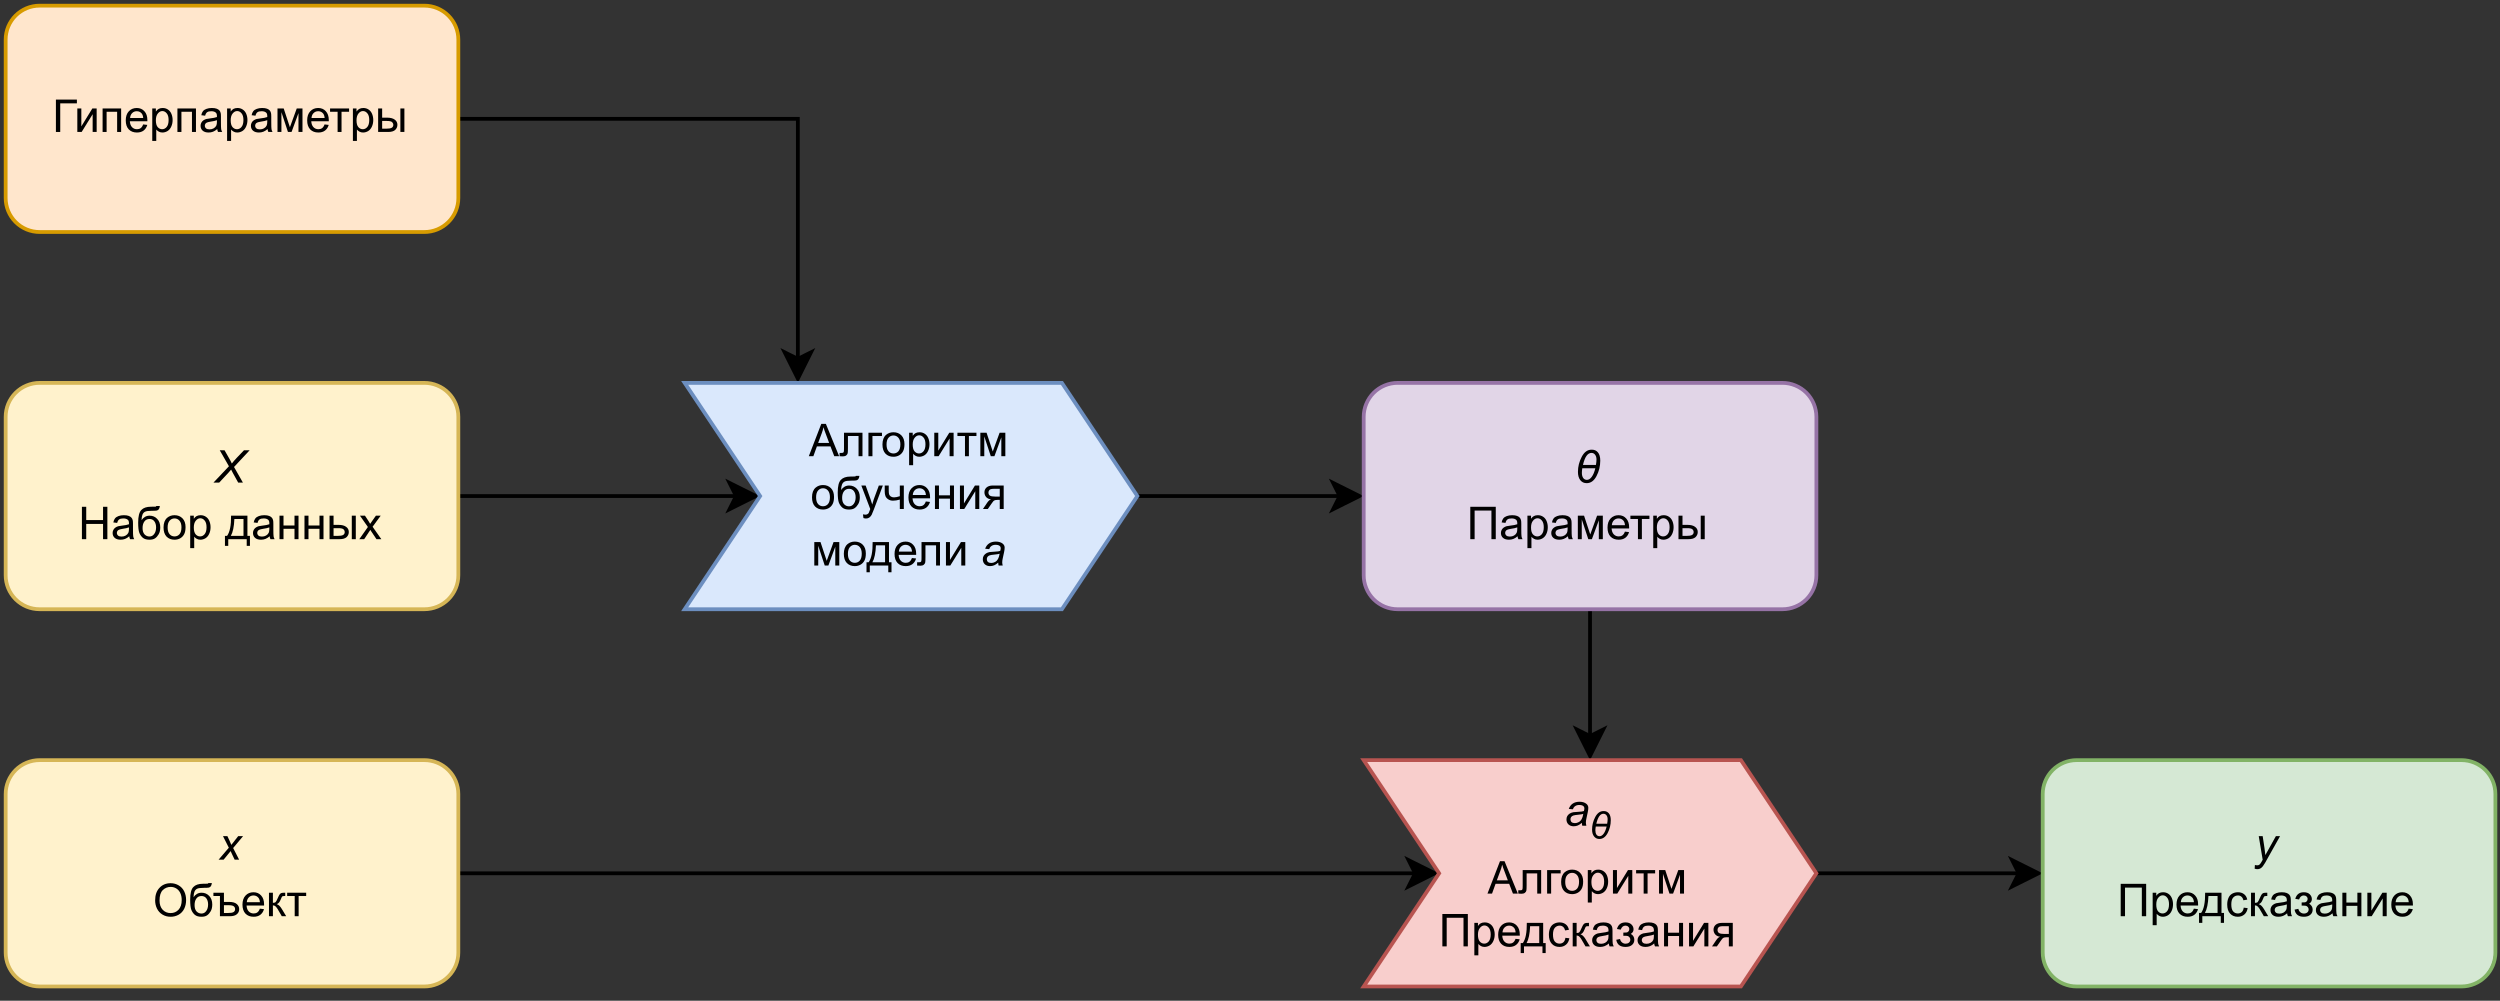 <?xml version="1.0" encoding="UTF-8" standalone="no"?>
<svg 
   width="497.04pt"
   height="198.96pt"
   viewBox="0 0 497.04 198.96"
   version="1.1"
   id="svg446"
   xmlns:xlink="http://www.w3.org/1999/xlink"
   xmlns="http://www.w3.org/2000/svg"
   xmlns:svg="http://www.w3.org/2000/svg" content="%3Cmxfile%20host%3D%22app.diagrams.net%22%20modified%3D%222023-06-22T21%3A10%3A42.896Z%22%20agent%3D%22Mozilla%2F5.0%20(X11%3B%20Linux%20x86_64)%20AppleWebKit%2F537.36%20(KHTML%2C%20like%20Gecko)%20Chrome%2F113.0.0.0%20Safari%2F537.36%22%20etag%3D%226ON-TVKPc1o4rD3sl-6D%22%20version%3D%2221.4.0%22%20type%3D%22device%22%3E%20%20%20%3Cdiagram%20name%3D%22%D0%A1%D1%82%D1%80%D0%B0%D0%BD%D0%B8%D1%86%D0%B0%201%22%20id%3D%22WNlM1-ay-EhfYl1IvtXi%22%3E%20%20%20%20%20%3CmxGraphModel%20dx%3D%221434%22%20dy%3D%22741%22%20grid%3D%221%22%20gridSize%3D%2210%22%20guides%3D%221%22%20tooltips%3D%221%22%20connect%3D%221%22%20arrows%3D%221%22%20fold%3D%221%22%20page%3D%220%22%20pageScale%3D%221%22%20pageWidth%3D%221100%22%20pageHeight%3D%22850%22%20math%3D%220%22%20shadow%3D%220%22%3E%20%20%20%20%20%20%20%3Croot%3E%20%20%20%20%20%20%20%20%20%3CmxCell%20id%3D%220%22%20%2F%3E%20%20%20%20%20%20%20%20%20%3CmxCell%20id%3D%221%22%20parent%3D%220%22%20%2F%3E%20%20%20%20%20%20%20%20%20%3CmxCell%20id%3D%22KN0GZETk6gdFgCcJc2OW-10%22%20style%3D%22edgeStyle%3DorthogonalEdgeStyle%3Brounded%3D0%3BorthogonalLoop%3D1%3BjettySize%3Dauto%3Bhtml%3D1%3BentryX%3D0.25%3BentryY%3D0%3BentryDx%3D0%3BentryDy%3D0%3B%22%20edge%3D%221%22%20parent%3D%221%22%20source%3D%22KN0GZETk6gdFgCcJc2OW-1%22%20target%3D%22KN0GZETk6gdFgCcJc2OW-4%22%3E%20%20%20%20%20%20%20%20%20%20%20%3CmxGeometry%20relative%3D%221%22%20as%3D%22geometry%22%20%2F%3E%20%20%20%20%20%20%20%20%20%3C%2FmxCell%3E%20%20%20%20%20%20%20%20%20%3CmxCell%20id%3D%22KN0GZETk6gdFgCcJc2OW-1%22%20value%3D%22%D0%93%D0%B8%D0%BF%D0%B5%D1%80%D0%BF%D0%B0%D1%80%D0%B0%D0%BC%D0%B5%D1%82%D1%80%D1%8B%22%20style%3D%22rounded%3D1%3BwhiteSpace%3Dwrap%3Bhtml%3D1%3BfillColor%3D%23ffe6cc%3BstrokeColor%3D%23d79b00%3B%22%20vertex%3D%221%22%20parent%3D%221%22%3E%20%20%20%20%20%20%20%20%20%20%20%3CmxGeometry%20x%3D%22220%22%20y%3D%22295%22%20width%3D%22120%22%20height%3D%2260%22%20as%3D%22geometry%22%20%2F%3E%20%20%20%20%20%20%20%20%20%3C%2FmxCell%3E%20%20%20%20%20%20%20%20%20%3CmxCell%20id%3D%22KN0GZETk6gdFgCcJc2OW-11%22%20style%3D%22edgeStyle%3DorthogonalEdgeStyle%3Brounded%3D0%3BorthogonalLoop%3D1%3BjettySize%3Dauto%3Bhtml%3D1%3BentryX%3D0%3BentryY%3D0.5%3BentryDx%3D0%3BentryDy%3D0%3B%22%20edge%3D%221%22%20parent%3D%221%22%20source%3D%22KN0GZETk6gdFgCcJc2OW-2%22%20target%3D%22KN0GZETk6gdFgCcJc2OW-4%22%3E%20%20%20%20%20%20%20%20%20%20%20%3CmxGeometry%20relative%3D%221%22%20as%3D%22geometry%22%20%2F%3E%20%20%20%20%20%20%20%20%20%3C%2FmxCell%3E%20%20%20%20%20%20%20%20%20%3CmxCell%20id%3D%22KN0GZETk6gdFgCcJc2OW-2%22%20value%3D%22%26lt%3Bi%26gt%3BX%26lt%3B%2Fi%26gt%3B%26lt%3Bbr%26gt%3B%D0%9D%D0%B0%D0%B1%D0%BE%D1%80%20%D0%B4%D0%B0%D0%BD%D0%BD%D1%8B%D1%85%22%20style%3D%22rounded%3D1%3BwhiteSpace%3Dwrap%3Bhtml%3D1%3BfillColor%3D%23fff2cc%3BstrokeColor%3D%23d6b656%3B%22%20vertex%3D%221%22%20parent%3D%221%22%3E%20%20%20%20%20%20%20%20%20%20%20%3CmxGeometry%20x%3D%22220%22%20y%3D%22395%22%20width%3D%22120%22%20height%3D%2260%22%20as%3D%22geometry%22%20%2F%3E%20%20%20%20%20%20%20%20%20%3C%2FmxCell%3E%20%20%20%20%20%20%20%20%20%3CmxCell%20id%3D%22KN0GZETk6gdFgCcJc2OW-13%22%20style%3D%22edgeStyle%3DorthogonalEdgeStyle%3Brounded%3D0%3BorthogonalLoop%3D1%3BjettySize%3Dauto%3Bhtml%3D1%3BexitX%3D1%3BexitY%3D0.5%3BexitDx%3D0%3BexitDy%3D0%3B%22%20edge%3D%221%22%20parent%3D%221%22%20source%3D%22KN0GZETk6gdFgCcJc2OW-3%22%20target%3D%22KN0GZETk6gdFgCcJc2OW-7%22%3E%20%20%20%20%20%20%20%20%20%20%20%3CmxGeometry%20relative%3D%221%22%20as%3D%22geometry%22%20%2F%3E%20%20%20%20%20%20%20%20%20%3C%2FmxCell%3E%20%20%20%20%20%20%20%20%20%3CmxCell%20id%3D%22KN0GZETk6gdFgCcJc2OW-3%22%20value%3D%22%26lt%3Bi%26gt%3Bx%26lt%3B%2Fi%26gt%3B%26lt%3Bbr%26gt%3B%D0%9E%D0%B1%D1%8A%D0%B5%D0%BA%D1%82%22%20style%3D%22rounded%3D1%3BwhiteSpace%3Dwrap%3Bhtml%3D1%3BfillColor%3D%23fff2cc%3BstrokeColor%3D%23d6b656%3B%22%20vertex%3D%221%22%20parent%3D%221%22%3E%20%20%20%20%20%20%20%20%20%20%20%3CmxGeometry%20x%3D%22220%22%20y%3D%22495%22%20width%3D%22120%22%20height%3D%2260%22%20as%3D%22geometry%22%20%2F%3E%20%20%20%20%20%20%20%20%20%3C%2FmxCell%3E%20%20%20%20%20%20%20%20%20%3CmxCell%20id%3D%22KN0GZETk6gdFgCcJc2OW-12%22%20style%3D%22edgeStyle%3DorthogonalEdgeStyle%3Brounded%3D0%3BorthogonalLoop%3D1%3BjettySize%3Dauto%3Bhtml%3D1%3B%22%20edge%3D%221%22%20parent%3D%221%22%20source%3D%22KN0GZETk6gdFgCcJc2OW-4%22%20target%3D%22KN0GZETk6gdFgCcJc2OW-5%22%3E%20%20%20%20%20%20%20%20%20%20%20%3CmxGeometry%20relative%3D%221%22%20as%3D%22geometry%22%20%2F%3E%20%20%20%20%20%20%20%20%20%3C%2FmxCell%3E%20%20%20%20%20%20%20%20%20%3CmxCell%20id%3D%22KN0GZETk6gdFgCcJc2OW-4%22%20value%3D%22%D0%90%D0%BB%D0%B3%D0%BE%D1%80%D0%B8%D1%82%D0%BC%26lt%3Bbr%26gt%3B%D0%BE%D0%B1%D1%83%D1%87%D0%B5%D0%BD%D0%B8%D1%8F%26lt%3Bbr%26gt%3B%D0%BC%D0%BE%D0%B4%D0%B5%D0%BB%D0%B8%20%26lt%3Bi%26gt%3Ba%26lt%3B%2Fi%26gt%3B%22%20style%3D%22shape%3Dstep%3Bperimeter%3DstepPerimeter%3BwhiteSpace%3Dwrap%3Bhtml%3D1%3BfixedSize%3D1%3BfillColor%3D%23dae8fc%3BstrokeColor%3D%236c8ebf%3B%22%20vertex%3D%221%22%20parent%3D%221%22%3E%20%20%20%20%20%20%20%20%20%20%20%3CmxGeometry%20x%3D%22400%22%20y%3D%22395%22%20width%3D%22120%22%20height%3D%2260%22%20as%3D%22geometry%22%20%2F%3E%20%20%20%20%20%20%20%20%20%3C%2FmxCell%3E%20%20%20%20%20%20%20%20%20%3CmxCell%20id%3D%22KN0GZETk6gdFgCcJc2OW-14%22%20style%3D%22edgeStyle%3DorthogonalEdgeStyle%3Brounded%3D0%3BorthogonalLoop%3D1%3BjettySize%3Dauto%3Bhtml%3D1%3BexitX%3D0.5%3BexitY%3D1%3BexitDx%3D0%3BexitDy%3D0%3BentryX%3D0.5%3BentryY%3D0%3BentryDx%3D0%3BentryDy%3D0%3B%22%20edge%3D%221%22%20parent%3D%221%22%20source%3D%22KN0GZETk6gdFgCcJc2OW-5%22%20target%3D%22KN0GZETk6gdFgCcJc2OW-7%22%3E%20%20%20%20%20%20%20%20%20%20%20%3CmxGeometry%20relative%3D%221%22%20as%3D%22geometry%22%20%2F%3E%20%20%20%20%20%20%20%20%20%3C%2FmxCell%3E%20%20%20%20%20%20%20%20%20%3CmxCell%20id%3D%22KN0GZETk6gdFgCcJc2OW-5%22%20value%3D%22%26lt%3Bi%26gt%3B%CE%B8%26lt%3B%2Fi%26gt%3B%26lt%3Bbr%26gt%3B%D0%9F%D0%B0%D1%80%D0%B0%D0%BC%D0%B5%D1%82%D1%80%D1%8B%22%20style%3D%22rounded%3D1%3BwhiteSpace%3Dwrap%3Bhtml%3D1%3BfillColor%3D%23e1d5e7%3BstrokeColor%3D%239673a6%3B%22%20vertex%3D%221%22%20parent%3D%221%22%3E%20%20%20%20%20%20%20%20%20%20%20%3CmxGeometry%20x%3D%22580%22%20y%3D%22395%22%20width%3D%22120%22%20height%3D%2260%22%20as%3D%22geometry%22%20%2F%3E%20%20%20%20%20%20%20%20%20%3C%2FmxCell%3E%20%20%20%20%20%20%20%20%20%3CmxCell%20id%3D%22KN0GZETk6gdFgCcJc2OW-15%22%20style%3D%22edgeStyle%3DorthogonalEdgeStyle%3Brounded%3D0%3BorthogonalLoop%3D1%3BjettySize%3Dauto%3Bhtml%3D1%3BexitX%3D1%3BexitY%3D0.5%3BexitDx%3D0%3BexitDy%3D0%3BentryX%3D0%3BentryY%3D0.5%3BentryDx%3D0%3BentryDy%3D0%3B%22%20edge%3D%221%22%20parent%3D%221%22%20source%3D%22KN0GZETk6gdFgCcJc2OW-7%22%20target%3D%22KN0GZETk6gdFgCcJc2OW-9%22%3E%20%20%20%20%20%20%20%20%20%20%20%3CmxGeometry%20relative%3D%221%22%20as%3D%22geometry%22%20%2F%3E%20%20%20%20%20%20%20%20%20%3C%2FmxCell%3E%20%20%20%20%20%20%20%20%20%3CmxCell%20id%3D%22KN0GZETk6gdFgCcJc2OW-7%22%20value%3D%22%26lt%3Bi%26gt%3Ba%26lt%3Bsub%26gt%3B%CE%B8%26lt%3B%2Fsub%26gt%3B%26lt%3B%2Fi%26gt%3B%26lt%3Bbr%26gt%3B%D0%90%D0%BB%D0%B3%D0%BE%D1%80%D0%B8%D1%82%D0%BC%26lt%3Bbr%26gt%3B%D0%9F%D1%80%D0%B5%D0%B4%D1%81%D0%BA%D0%B0%D0%B7%D0%B0%D0%BD%D0%B8%D1%8F%22%20style%3D%22shape%3Dstep%3Bperimeter%3DstepPerimeter%3BwhiteSpace%3Dwrap%3Bhtml%3D1%3BfixedSize%3D1%3BfillColor%3D%23f8cecc%3BstrokeColor%3D%23b85450%3B%22%20vertex%3D%221%22%20parent%3D%221%22%3E%20%20%20%20%20%20%20%20%20%20%20%3CmxGeometry%20x%3D%22580%22%20y%3D%22495%22%20width%3D%22120%22%20height%3D%2260%22%20as%3D%22geometry%22%20%2F%3E%20%20%20%20%20%20%20%20%20%3C%2FmxCell%3E%20%20%20%20%20%20%20%20%20%3CmxCell%20id%3D%22KN0GZETk6gdFgCcJc2OW-9%22%20value%3D%22%26lt%3Bi%26gt%3By%26lt%3B%2Fi%26gt%3B%26lt%3Bbr%26gt%3B%D0%9F%D1%80%D0%B5%D0%B4%D1%81%D0%BA%D0%B0%D0%B7%D0%B0%D0%BD%D0%B8%D0%B5%22%20style%3D%22rounded%3D1%3BwhiteSpace%3Dwrap%3Bhtml%3D1%3BfillColor%3D%23d5e8d4%3BstrokeColor%3D%2382b366%3B%22%20vertex%3D%221%22%20parent%3D%221%22%3E%20%20%20%20%20%20%20%20%20%20%20%3CmxGeometry%20x%3D%22760%22%20y%3D%22495%22%20width%3D%22120%22%20height%3D%2260%22%20as%3D%22geometry%22%20%2F%3E%20%20%20%20%20%20%20%20%20%3C%2FmxCell%3E%20%20%20%20%20%20%20%3C%2Froot%3E%20%20%20%20%20%3C%2FmxGraphModel%3E%20%20%20%3C%2Fdiagram%3E%20%3C%2Fmxfile%3E%20">
  <rect x="0" y="0" width="497.04" height="198.96" fill="#333333" stroke="none"/>
  <defs
     id="defs122">
    <g
       id="g111">
      <g
         id="glyph-0-0">
        <path
           d="M 1.125 0 L 1.125 -5.625 L 5.625 -5.625 L 5.625 0 Z M 1.266 -0.141 L 5.484 -0.141 L 5.484 -5.484 L 1.266 -5.484 Z M 1.266 -0.141 "
           id="path2" />
      </g>
      <g
         id="glyph-0-1">
        <path
           d="M 0.703 -6.438 L 4.875 -6.438 L 4.875 -5.688 L 1.562 -5.688 L 1.562 0 L 0.703 0 Z M 0.703 -6.438 "
           id="path5" />
      </g>
      <g
         id="glyph-0-2">
        <path
           d="M 0.594 -4.672 L 1.391 -4.672 L 1.391 -1.109 L 3.578 -4.672 L 4.438 -4.672 L 4.438 0 L 3.641 0 L 3.641 -3.531 L 1.453 0 L 0.594 0 Z M 0.594 -4.672 "
           id="path8" />
      </g>
      <g
         id="glyph-0-3">
        <path
           d="M 0.594 -4.672 L 4.281 -4.672 L 4.281 0 L 3.484 0 L 3.484 -4.016 L 1.391 -4.016 L 1.391 0 L 0.594 0 Z M 0.594 -4.672 "
           id="path11" />
      </g>
      <g
         id="glyph-0-4">
        <path
           d="M 3.781 -1.5 L 4.609 -1.406 C 4.473 -0.926 4.227 -0.551 3.875 -0.281 C 3.531 -0.02 3.086 0.109 2.547 0.109 C 1.867 0.109 1.328 -0.098 0.922 -0.516 C 0.523 -0.941 0.328 -1.535 0.328 -2.297 C 0.328 -3.078 0.531 -3.68 0.938 -4.109 C 1.344 -4.547 1.867 -4.766 2.516 -4.766 C 3.141 -4.766 3.645 -4.551 4.031 -4.125 C 4.426 -3.707 4.625 -3.113 4.625 -2.344 C 4.625 -2.289 4.625 -2.219 4.625 -2.125 L 1.141 -2.125 C 1.172 -1.613 1.316 -1.223 1.578 -0.953 C 1.836 -0.68 2.164 -0.547 2.562 -0.547 C 2.852 -0.547 3.098 -0.617 3.297 -0.766 C 3.504 -0.922 3.664 -1.164 3.781 -1.5 Z M 1.188 -2.781 L 3.797 -2.781 C 3.766 -3.176 3.664 -3.473 3.5 -3.672 C 3.25 -3.973 2.922 -4.125 2.516 -4.125 C 2.148 -4.125 1.844 -4 1.594 -3.75 C 1.352 -3.508 1.219 -3.188 1.188 -2.781 Z M 1.188 -2.781 "
           id="path14" />
      </g>
      <g
         id="glyph-0-5">
        <path
           d="M 0.594 1.781 L 0.594 -4.672 L 1.312 -4.672 L 1.312 -4.062 C 1.477 -4.301 1.664 -4.477 1.875 -4.594 C 2.094 -4.707 2.359 -4.766 2.672 -4.766 C 3.066 -4.766 3.414 -4.66 3.719 -4.453 C 4.02 -4.254 4.25 -3.969 4.406 -3.594 C 4.562 -3.219 4.641 -2.812 4.641 -2.375 C 4.641 -1.895 4.551 -1.461 4.375 -1.078 C 4.207 -0.691 3.961 -0.395 3.641 -0.188 C 3.316 0.008 2.973 0.109 2.609 0.109 C 2.348 0.109 2.113 0.051 1.906 -0.062 C 1.695 -0.176 1.523 -0.316 1.391 -0.484 L 1.391 1.781 Z M 1.312 -2.312 C 1.312 -1.707 1.43 -1.258 1.672 -0.969 C 1.922 -0.688 2.219 -0.547 2.562 -0.547 C 2.906 -0.547 3.203 -0.691 3.453 -0.984 C 3.711 -1.285 3.844 -1.75 3.844 -2.375 C 3.844 -2.969 3.719 -3.41 3.469 -3.703 C 3.227 -4.004 2.938 -4.156 2.594 -4.156 C 2.258 -4.156 1.961 -3.992 1.703 -3.672 C 1.441 -3.359 1.312 -2.906 1.312 -2.312 Z M 1.312 -2.312 "
           id="path17" />
      </g>
      <g
         id="glyph-0-6">
        <path
           d="M 3.641 -0.578 C 3.348 -0.328 3.066 -0.148 2.797 -0.047 C 2.523 0.055 2.234 0.109 1.922 0.109 C 1.41 0.109 1.016 -0.016 0.734 -0.266 C 0.461 -0.516 0.328 -0.836 0.328 -1.234 C 0.328 -1.461 0.379 -1.672 0.484 -1.859 C 0.586 -2.047 0.723 -2.195 0.891 -2.312 C 1.055 -2.426 1.242 -2.516 1.453 -2.578 C 1.609 -2.609 1.844 -2.645 2.156 -2.688 C 2.801 -2.758 3.273 -2.852 3.578 -2.969 C 3.578 -3.07 3.578 -3.141 3.578 -3.172 C 3.578 -3.492 3.504 -3.719 3.359 -3.844 C 3.148 -4.031 2.848 -4.125 2.453 -4.125 C 2.078 -4.125 1.801 -4.055 1.625 -3.922 C 1.445 -3.797 1.316 -3.566 1.234 -3.234 L 0.469 -3.328 C 0.531 -3.66 0.641 -3.926 0.797 -4.125 C 0.961 -4.332 1.195 -4.488 1.5 -4.594 C 1.812 -4.707 2.164 -4.766 2.562 -4.766 C 2.969 -4.766 3.289 -4.719 3.531 -4.625 C 3.781 -4.531 3.961 -4.41 4.078 -4.266 C 4.203 -4.129 4.285 -3.953 4.328 -3.734 C 4.359 -3.598 4.375 -3.359 4.375 -3.016 L 4.375 -1.953 C 4.375 -1.223 4.391 -0.758 4.422 -0.562 C 4.453 -0.363 4.52 -0.176 4.625 0 L 3.797 0 C 3.711 -0.164 3.66 -0.359 3.641 -0.578 Z M 3.578 -2.344 C 3.285 -2.227 2.852 -2.129 2.281 -2.047 C 1.957 -1.992 1.727 -1.938 1.594 -1.875 C 1.457 -1.82 1.352 -1.738 1.281 -1.625 C 1.207 -1.508 1.172 -1.383 1.172 -1.25 C 1.172 -1.039 1.25 -0.863 1.406 -0.719 C 1.562 -0.582 1.797 -0.516 2.109 -0.516 C 2.41 -0.516 2.68 -0.582 2.922 -0.719 C 3.16 -0.852 3.336 -1.035 3.453 -1.266 C 3.535 -1.441 3.578 -1.703 3.578 -2.047 Z M 3.578 -2.344 "
           id="path20" />
      </g>
      <g
         id="glyph-0-7">
        <path
           d="M 0.609 -4.672 L 1.844 -4.672 L 3.078 -0.938 L 4.438 -4.672 L 5.578 -4.672 L 5.578 0 L 4.781 0 L 4.781 -3.75 L 3.406 0 L 2.688 0 L 1.391 -3.938 L 1.391 0 L 0.609 0 Z M 0.609 -4.672 "
           id="path23" />
      </g>
      <g
         id="glyph-0-8">
        <path
           d="M 0.172 -4.672 L 3.953 -4.672 L 3.953 -4.016 L 2.453 -4.016 L 2.453 0 L 1.672 0 L 1.672 -4.016 L 0.172 -4.016 Z M 0.172 -4.672 "
           id="path26" />
      </g>
      <g
         id="glyph-0-9">
        <path
           d="M 5.031 -4.672 L 5.828 -4.672 L 5.828 0 L 5.031 0 Z M 0.609 -4.672 L 1.406 -4.672 L 1.406 -2.844 L 2.406 -2.844 C 3.062 -2.844 3.562 -2.711 3.906 -2.453 C 4.258 -2.203 4.438 -1.859 4.438 -1.422 C 4.438 -1.023 4.289 -0.688 4 -0.406 C 3.707 -0.133 3.238 0 2.594 0 L 0.609 0 Z M 1.406 -0.656 L 2.234 -0.656 C 2.734 -0.656 3.086 -0.711 3.297 -0.828 C 3.516 -0.953 3.625 -1.145 3.625 -1.406 C 3.625 -1.613 3.547 -1.797 3.391 -1.953 C 3.234 -2.109 2.883 -2.188 2.344 -2.188 L 1.406 -2.188 Z M 1.406 -0.656 "
           id="path29" />
      </g>
      <g
         id="glyph-0-10">
        <path
           d="M 0.719 0 L 0.719 -6.438 L 1.578 -6.438 L 1.578 -3.797 L 4.922 -3.797 L 4.922 -6.438 L 5.781 -6.438 L 5.781 0 L 4.922 0 L 4.922 -3.031 L 1.578 -3.031 L 1.578 0 Z M 0.719 0 "
           id="path32" />
      </g>
      <g
         id="glyph-0-11">
        <path
           d="M 4.016 -6.594 L 4.719 -6.594 C 4.676 -6.281 4.602 -6.062 4.5 -5.938 C 4.395 -5.812 4.258 -5.727 4.094 -5.688 C 3.926 -5.656 3.594 -5.641 3.094 -5.641 C 2.445 -5.641 2.004 -5.578 1.766 -5.453 C 1.523 -5.328 1.352 -5.125 1.25 -4.844 C 1.145 -4.57 1.086 -4.219 1.078 -3.781 C 1.273 -4.07 1.504 -4.289 1.766 -4.438 C 2.035 -4.594 2.336 -4.672 2.672 -4.672 C 3.285 -4.672 3.789 -4.457 4.188 -4.031 C 4.594 -3.613 4.797 -3.047 4.797 -2.328 C 4.797 -1.785 4.691 -1.336 4.484 -0.984 C 4.285 -0.641 4.047 -0.367 3.766 -0.172 C 3.492 0.016 3.117 0.109 2.641 0.109 C 2.086 0.109 1.656 -0.016 1.344 -0.266 C 1.039 -0.523 0.805 -0.852 0.641 -1.25 C 0.484 -1.645 0.406 -2.332 0.406 -3.312 C 0.406 -4.539 0.613 -5.367 1.031 -5.797 C 1.445 -6.234 2.086 -6.453 2.953 -6.453 C 3.492 -6.453 3.801 -6.457 3.875 -6.469 C 3.945 -6.488 3.992 -6.531 4.016 -6.594 Z M 3.969 -2.344 C 3.969 -2.832 3.852 -3.234 3.625 -3.547 C 3.395 -3.859 3.07 -4.016 2.656 -4.016 C 2.219 -4.016 1.879 -3.848 1.641 -3.516 C 1.398 -3.191 1.281 -2.754 1.281 -2.203 C 1.281 -1.66 1.41 -1.242 1.672 -0.953 C 1.941 -0.672 2.27 -0.531 2.656 -0.531 C 3.039 -0.531 3.352 -0.695 3.594 -1.031 C 3.844 -1.363 3.969 -1.801 3.969 -2.344 Z M 3.969 -2.344 "
           id="path35" />
      </g>
      <g
         id="glyph-0-12">
        <path
           d="M 0.297 -2.328 C 0.297 -3.191 0.535 -3.832 1.016 -4.25 C 1.422 -4.594 1.91 -4.766 2.484 -4.766 C 3.129 -4.766 3.656 -4.555 4.062 -4.141 C 4.469 -3.723 4.672 -3.145 4.672 -2.406 C 4.672 -1.801 4.578 -1.328 4.391 -0.984 C 4.211 -0.641 3.953 -0.367 3.609 -0.172 C 3.266 0.016 2.891 0.109 2.484 0.109 C 1.828 0.109 1.297 -0.098 0.891 -0.516 C 0.492 -0.941 0.297 -1.547 0.297 -2.328 Z M 1.109 -2.328 C 1.109 -1.734 1.238 -1.285 1.5 -0.984 C 1.758 -0.691 2.086 -0.547 2.484 -0.547 C 2.879 -0.547 3.207 -0.691 3.469 -0.984 C 3.727 -1.285 3.859 -1.742 3.859 -2.359 C 3.859 -2.93 3.727 -3.367 3.469 -3.672 C 3.207 -3.973 2.879 -4.125 2.484 -4.125 C 2.086 -4.125 1.758 -3.973 1.5 -3.672 C 1.238 -3.379 1.109 -2.93 1.109 -2.328 Z M 1.109 -2.328 "
           id="path38" />
      </g>
      <g
         id="glyph-0-13" />
      <g
         id="glyph-0-14">
        <path
           d="M 1.219 -4.672 L 4.469 -4.672 L 4.469 -0.656 L 4.969 -0.656 L 4.969 1.328 L 4.328 1.328 L 4.328 0 L 0.656 0 L 0.656 1.328 L 0 1.328 L 0 -0.656 L 0.422 -0.656 C 0.973 -1.406 1.238 -2.742 1.219 -4.672 Z M 1.875 -4.016 C 1.812 -2.492 1.578 -1.375 1.172 -0.656 L 3.688 -0.656 L 3.688 -4.016 Z M 1.875 -4.016 "
           id="path42" />
      </g>
      <g
         id="glyph-0-15">
        <path
           d="M 0.594 -4.672 L 1.391 -4.672 L 1.391 -2.719 L 3.578 -2.719 L 3.578 -4.672 L 4.375 -4.672 L 4.375 0 L 3.578 0 L 3.578 -2.062 L 1.391 -2.062 L 1.391 0 L 0.594 0 Z M 0.594 -4.672 "
           id="path45" />
      </g>
      <g
         id="glyph-0-16">
        <path
           d="M 0.062 0 L 1.766 -2.422 L 0.188 -4.672 L 1.188 -4.672 L 1.906 -3.578 C 2.031 -3.367 2.133 -3.191 2.219 -3.047 C 2.352 -3.242 2.473 -3.414 2.578 -3.562 L 3.359 -4.672 L 4.312 -4.672 L 2.703 -2.469 L 4.438 0 L 3.469 0 L 2.5 -1.453 L 2.25 -1.844 L 1.031 0 Z M 0.062 0 "
           id="path48" />
      </g>
      <g
         id="glyph-0-17">
        <path
           d="M 0.438 -3.141 C 0.438 -4.203 0.723 -5.035 1.297 -5.641 C 1.867 -6.254 2.609 -6.562 3.516 -6.562 C 4.109 -6.562 4.645 -6.414 5.125 -6.125 C 5.602 -5.844 5.969 -5.445 6.219 -4.938 C 6.469 -4.426 6.594 -3.852 6.594 -3.219 C 6.594 -2.562 6.461 -1.973 6.203 -1.453 C 5.941 -0.941 5.566 -0.551 5.078 -0.281 C 4.598 -0.02 4.078 0.109 3.516 0.109 C 2.91 0.109 2.367 -0.035 1.891 -0.328 C 1.41 -0.617 1.047 -1.02 0.797 -1.531 C 0.555 -2.039 0.438 -2.578 0.438 -3.141 Z M 1.312 -3.125 C 1.312 -2.344 1.52 -1.727 1.938 -1.281 C 2.352 -0.844 2.879 -0.625 3.516 -0.625 C 4.148 -0.625 4.676 -0.848 5.094 -1.297 C 5.508 -1.742 5.719 -2.383 5.719 -3.219 C 5.719 -3.738 5.629 -4.191 5.453 -4.578 C 5.273 -4.973 5.016 -5.281 4.672 -5.5 C 4.328 -5.719 3.945 -5.828 3.531 -5.828 C 2.926 -5.828 2.406 -5.617 1.969 -5.203 C 1.531 -4.785 1.312 -4.094 1.312 -3.125 Z M 1.312 -3.125 "
           id="path51" />
      </g>
      <g
         id="glyph-0-18">
        <path
           d="M 0.172 -4.672 L 2.266 -4.672 L 2.266 -2.844 L 3.266 -2.844 C 3.984 -2.844 4.5 -2.703 4.812 -2.422 C 5.133 -2.148 5.297 -1.812 5.297 -1.406 C 5.297 -0.988 5.141 -0.648 4.828 -0.391 C 4.523 -0.129 4.066 0 3.453 0 L 1.469 0 L 1.469 -4.016 L 0.172 -4.016 Z M 2.266 -0.641 L 3.094 -0.641 C 3.594 -0.641 3.945 -0.695 4.156 -0.812 C 4.375 -0.938 4.484 -1.133 4.484 -1.406 C 4.484 -1.656 4.391 -1.848 4.203 -1.984 C 4.023 -2.117 3.691 -2.188 3.203 -2.188 L 2.266 -2.188 Z M 2.266 -0.641 "
           id="path54" />
      </g>
      <g
         id="glyph-0-19">
        <path
           d="M 0.594 -4.672 L 1.375 -4.672 L 1.375 -2.656 C 1.633 -2.656 1.812 -2.703 1.906 -2.797 C 2.008 -2.891 2.16 -3.172 2.359 -3.641 C 2.516 -4.004 2.641 -4.242 2.734 -4.359 C 2.828 -4.484 2.938 -4.566 3.062 -4.609 C 3.188 -4.648 3.391 -4.672 3.672 -4.672 L 3.828 -4.672 L 3.828 -4.016 L 3.609 -4.016 C 3.398 -4.016 3.27 -3.984 3.219 -3.922 C 3.156 -3.859 3.062 -3.664 2.938 -3.344 C 2.812 -3.039 2.695 -2.832 2.594 -2.719 C 2.5 -2.602 2.348 -2.492 2.141 -2.391 C 2.484 -2.305 2.816 -1.992 3.141 -1.453 L 4.016 0 L 3.141 0 L 2.297 -1.453 C 2.117 -1.734 1.961 -1.922 1.828 -2.016 C 1.703 -2.109 1.551 -2.156 1.375 -2.156 L 1.375 0 L 0.594 0 Z M 0.594 -4.672 "
           id="path57" />
      </g>
      <g
         id="glyph-0-20">
        <path
           d="M -0.016 0 L 2.469 -6.438 L 3.375 -6.438 L 6.016 0 L 5.047 0 L 4.297 -1.953 L 1.594 -1.953 L 0.891 0 Z M 1.844 -2.641 L 4.031 -2.641 L 3.359 -4.438 C 3.148 -4.977 3 -5.422 2.906 -5.766 C 2.82 -5.348 2.703 -4.938 2.547 -4.531 Z M 1.844 -2.641 "
           id="path60" />
      </g>
      <g
         id="glyph-0-21">
        <path
           d="M 0.984 -4.672 L 4.656 -4.672 L 4.656 0 L 3.875 0 L 3.875 -4.016 L 1.766 -4.016 L 1.766 -1.688 C 1.766 -1.145 1.75 -0.785 1.719 -0.609 C 1.688 -0.441 1.586 -0.289 1.422 -0.156 C 1.266 -0.031 1.039 0.031 0.75 0.031 C 0.562 0.031 0.348 0.02 0.109 0 L 0.109 -0.656 L 0.453 -0.656 C 0.617 -0.656 0.734 -0.672 0.797 -0.703 C 0.867 -0.742 0.914 -0.801 0.938 -0.875 C 0.969 -0.945 0.984 -1.188 0.984 -1.594 Z M 0.984 -4.672 "
           id="path63" />
      </g>
      <g
         id="glyph-0-22">
        <path
           d="M 0.594 -4.672 L 3.281 -4.672 L 3.281 -4.016 L 1.391 -4.016 L 1.391 0 L 0.594 0 Z M 0.594 -4.672 "
           id="path66" />
      </g>
      <g
         id="glyph-0-23">
        <path
           d="M 0.562 1.797 L 0.469 1.062 C 0.645 1.102 0.797 1.125 0.922 1.125 C 1.098 1.125 1.238 1.094 1.344 1.031 C 1.445 0.977 1.535 0.898 1.609 0.797 C 1.648 0.711 1.727 0.516 1.844 0.203 C 1.863 0.16 1.891 0.098 1.922 0.016 L 0.141 -4.672 L 1 -4.672 L 1.969 -1.969 C 2.094 -1.625 2.207 -1.266 2.312 -0.891 C 2.395 -1.242 2.5 -1.598 2.625 -1.953 L 3.625 -4.672 L 4.422 -4.672 L 2.641 0.078 C 2.453 0.586 2.305 0.941 2.203 1.141 C 2.055 1.398 1.895 1.586 1.719 1.703 C 1.539 1.828 1.32 1.891 1.062 1.891 C 0.914 1.891 0.75 1.859 0.562 1.797 Z M 0.562 1.797 "
           id="path69" />
      </g>
      <g
         id="glyph-0-24">
        <path
           d="M 0.297 -4.672 L 1.094 -4.672 L 1.094 -3.781 C 1.094 -3.406 1.113 -3.129 1.156 -2.953 C 1.207 -2.785 1.316 -2.633 1.484 -2.5 C 1.66 -2.375 1.879 -2.312 2.141 -2.312 C 2.441 -2.312 2.828 -2.391 3.297 -2.547 L 3.297 -4.672 L 4.094 -4.672 L 4.094 0 L 3.297 0 L 3.297 -1.875 C 2.816 -1.727 2.363 -1.656 1.938 -1.656 C 1.582 -1.656 1.27 -1.742 1 -1.922 C 0.727 -2.098 0.539 -2.316 0.438 -2.578 C 0.344 -2.836 0.297 -3.129 0.297 -3.453 Z M 0.297 -4.672 "
           id="path72" />
      </g>
      <g
         id="glyph-0-25">
        <path
           d="M 4.266 -4.672 L 4.266 0 L 3.484 0 L 3.484 -1.812 L 3.031 -1.812 C 2.75 -1.812 2.539 -1.773 2.406 -1.703 C 2.27 -1.641 2.07 -1.41 1.812 -1.016 L 1.109 0 L 0.141 0 L 0.984 -1.25 C 1.242 -1.633 1.504 -1.852 1.766 -1.906 C 1.316 -1.969 0.984 -2.129 0.766 -2.391 C 0.547 -2.66 0.438 -2.969 0.438 -3.312 C 0.438 -3.707 0.578 -4.031 0.859 -4.281 C 1.148 -4.539 1.566 -4.672 2.109 -4.672 Z M 3.484 -4.016 L 2.359 -4.016 C 1.879 -4.016 1.57 -3.941 1.438 -3.797 C 1.301 -3.648 1.234 -3.477 1.234 -3.281 C 1.234 -3 1.332 -2.789 1.531 -2.656 C 1.738 -2.531 2.098 -2.469 2.609 -2.469 L 3.484 -2.469 Z M 3.484 -4.016 "
           id="path75" />
      </g>
      <g
         id="glyph-0-26">
        <path
           d="M 0.703 -6.438 L 5.766 -6.438 L 5.766 0 L 4.906 0 L 4.906 -5.688 L 1.562 -5.688 L 1.562 0 L 0.703 0 Z M 0.703 -6.438 "
           id="path78" />
      </g>
      <g
         id="glyph-0-27">
        <path
           d="M 3.641 -1.703 L 4.422 -1.609 C 4.336 -1.066 4.117 -0.645 3.766 -0.344 C 3.41 -0.039 2.977 0.109 2.469 0.109 C 1.832 0.109 1.32 -0.098 0.938 -0.516 C 0.551 -0.93 0.359 -1.531 0.359 -2.312 C 0.359 -2.82 0.441 -3.266 0.609 -3.641 C 0.773 -4.016 1.023 -4.297 1.359 -4.484 C 1.703 -4.672 2.078 -4.766 2.484 -4.766 C 2.984 -4.766 3.395 -4.633 3.719 -4.375 C 4.039 -4.125 4.25 -3.766 4.344 -3.297 L 3.578 -3.172 C 3.504 -3.484 3.375 -3.719 3.188 -3.875 C 3 -4.039 2.773 -4.125 2.516 -4.125 C 2.109 -4.125 1.781 -3.977 1.531 -3.688 C 1.289 -3.406 1.172 -2.957 1.172 -2.344 C 1.172 -1.707 1.289 -1.25 1.531 -0.969 C 1.77 -0.688 2.082 -0.547 2.469 -0.547 C 2.781 -0.547 3.039 -0.641 3.25 -0.828 C 3.457 -1.016 3.586 -1.305 3.641 -1.703 Z M 3.641 -1.703 "
           id="path81" />
      </g>
      <g
         id="glyph-0-28">
        <path
           d="M 1.625 -2.109 L 1.625 -2.734 C 1.957 -2.734 2.18 -2.742 2.297 -2.766 C 2.422 -2.785 2.535 -2.852 2.641 -2.969 C 2.754 -3.094 2.812 -3.242 2.812 -3.422 C 2.812 -3.629 2.738 -3.797 2.594 -3.922 C 2.457 -4.055 2.273 -4.125 2.047 -4.125 C 1.609 -4.125 1.297 -3.859 1.109 -3.328 L 0.359 -3.453 C 0.598 -4.328 1.164 -4.766 2.062 -4.766 C 2.562 -4.766 2.953 -4.629 3.234 -4.359 C 3.516 -4.086 3.656 -3.766 3.656 -3.391 C 3.656 -3.004 3.473 -2.703 3.109 -2.484 C 3.336 -2.359 3.508 -2.195 3.625 -2 C 3.75 -1.801 3.812 -1.57 3.812 -1.312 C 3.812 -0.883 3.656 -0.539 3.344 -0.281 C 3.039 -0.02 2.613 0.109 2.062 0.109 C 1 0.109 0.383 -0.363 0.219 -1.312 L 0.969 -1.469 C 1.031 -1.176 1.164 -0.945 1.375 -0.781 C 1.582 -0.613 1.816 -0.531 2.078 -0.531 C 2.348 -0.531 2.57 -0.602 2.75 -0.75 C 2.926 -0.906 3.016 -1.102 3.016 -1.344 C 3.016 -1.52 2.957 -1.676 2.844 -1.812 C 2.738 -1.945 2.617 -2.031 2.484 -2.062 C 2.359 -2.094 2.133 -2.109 1.812 -2.109 C 1.781 -2.109 1.719 -2.109 1.625 -2.109 Z M 1.625 -2.109 "
           id="path84" />
      </g>
      <g
         id="glyph-1-0">
        <path
           d="M 1.125 0 L 1.125 -5.625 L 5.625 -5.625 L 5.625 0 Z M 1.266 -0.141 L 5.484 -0.141 L 5.484 -5.484 L 1.266 -5.484 Z M 1.266 -0.141 "
           id="path87" />
      </g>
      <g
         id="glyph-1-1">
        <path
           d="M -0.281 0 L 2.797 -3.25 L 0.969 -6.438 L 1.922 -6.438 L 2.75 -4.984 C 2.969 -4.598 3.094 -4.375 3.125 -4.312 C 3.195 -4.164 3.281 -3.992 3.375 -3.797 C 3.594 -4.086 3.926 -4.473 4.375 -4.953 L 5.797 -6.438 L 6.922 -6.438 L 3.812 -3.109 L 5.578 0 L 4.641 0 L 3.594 -1.891 C 3.488 -2.066 3.367 -2.301 3.234 -2.594 C 3.078 -2.383 2.883 -2.16 2.656 -1.922 L 0.859 0 Z M -0.281 0 "
           id="path90" />
      </g>
      <g
         id="glyph-1-2">
        <path
           d="M -0.016 0 L 2.016 -2.375 L 0.859 -4.672 L 1.734 -4.672 L 2.125 -3.844 C 2.27 -3.531 2.398 -3.227 2.516 -2.938 L 3.875 -4.672 L 4.844 -4.672 L 2.875 -2.312 L 4.062 0 L 3.172 0 L 2.719 -0.953 C 2.613 -1.148 2.5 -1.398 2.375 -1.703 L 0.984 0 Z M -0.016 0 "
           id="path93" />
      </g>
      <g
         id="glyph-1-3">
        <path
           d="M 3.453 -0.578 C 3.172 -0.336 2.898 -0.16 2.641 -0.047 C 2.391 0.055 2.117 0.109 1.828 0.109 C 1.398 0.109 1.051 -0.016 0.781 -0.266 C 0.52 -0.523 0.391 -0.852 0.391 -1.25 C 0.391 -1.508 0.445 -1.738 0.562 -1.938 C 0.688 -2.133 0.848 -2.297 1.047 -2.422 C 1.242 -2.547 1.484 -2.633 1.766 -2.688 C 1.941 -2.719 2.281 -2.742 2.781 -2.766 C 3.281 -2.785 3.641 -2.836 3.859 -2.922 C 3.922 -3.141 3.953 -3.32 3.953 -3.469 C 3.953 -3.656 3.883 -3.801 3.75 -3.906 C 3.562 -4.051 3.289 -4.125 2.938 -4.125 C 2.602 -4.125 2.328 -4.047 2.109 -3.891 C 1.898 -3.742 1.75 -3.535 1.656 -3.266 L 0.859 -3.344 C 1.016 -3.801 1.27 -4.148 1.625 -4.391 C 1.988 -4.641 2.441 -4.766 2.984 -4.766 C 3.555 -4.766 4.008 -4.629 4.344 -4.359 C 4.602 -4.148 4.734 -3.883 4.734 -3.562 C 4.734 -3.312 4.695 -3.02 4.625 -2.688 L 4.375 -1.531 C 4.289 -1.164 4.25 -0.867 4.25 -0.641 C 4.25 -0.484 4.281 -0.27 4.344 0 L 3.531 0 C 3.488 -0.156 3.461 -0.348 3.453 -0.578 Z M 3.734 -2.359 C 3.629 -2.316 3.508 -2.285 3.375 -2.266 C 3.25 -2.242 3.039 -2.219 2.75 -2.188 C 2.281 -2.145 1.953 -2.094 1.766 -2.031 C 1.578 -1.969 1.43 -1.867 1.328 -1.734 C 1.234 -1.598 1.188 -1.445 1.188 -1.281 C 1.188 -1.051 1.258 -0.863 1.406 -0.719 C 1.562 -0.582 1.785 -0.516 2.078 -0.516 C 2.336 -0.516 2.586 -0.582 2.828 -0.719 C 3.078 -0.852 3.27 -1.047 3.406 -1.297 C 3.551 -1.547 3.66 -1.898 3.734 -2.359 Z M 3.734 -2.359 "
           id="path96" />
      </g>
      <g
         id="glyph-1-4">
        <path
           d="M 0.578 -2.141 C 0.578 -3.18 0.828 -4.176 1.328 -5.125 C 1.828 -6.082 2.484 -6.555 3.297 -6.547 C 3.805 -6.566 4.219 -6.395 4.531 -6.031 C 4.852 -5.664 5.016 -5.113 5.016 -4.375 C 5.016 -3.27 4.766 -2.242 4.266 -1.297 C 3.773 -0.359 3.125 0.109 2.312 0.109 C 1.789 0.109 1.367 -0.086 1.047 -0.484 C 0.734 -0.891 0.578 -1.441 0.578 -2.141 Z M 1.578 -3.516 L 4.156 -3.516 C 4.227 -3.961 4.266 -4.32 4.266 -4.594 C 4.266 -4.988 4.172 -5.305 3.984 -5.547 C 3.805 -5.785 3.566 -5.906 3.266 -5.906 C 2.504 -5.906 1.941 -5.109 1.578 -3.516 Z M 4.031 -2.859 L 1.438 -2.859 C 1.383 -2.461 1.359 -2.156 1.359 -1.938 C 1.359 -1.52 1.445 -1.18 1.625 -0.922 C 1.801 -0.672 2.047 -0.547 2.359 -0.547 C 2.711 -0.547 3.035 -0.75 3.328 -1.156 C 3.629 -1.57 3.863 -2.141 4.031 -2.859 Z M 4.031 -2.859 "
           id="path99" />
      </g>
      <g
         id="glyph-1-5">
        <path
           d="M 0 1.797 L 0.047 1.062 C 0.211 1.102 0.375 1.125 0.531 1.125 C 0.688 1.125 0.816 1.086 0.922 1.016 C 1.047 0.922 1.188 0.738 1.344 0.469 L 1.594 0.016 L 0.812 -4.672 L 1.594 -4.672 L 1.953 -2.312 C 2.023 -1.844 2.082 -1.375 2.125 -0.906 L 4.219 -4.672 L 5.047 -4.672 L 2.078 0.625 C 1.785 1.133 1.523 1.473 1.297 1.641 C 1.078 1.805 0.828 1.891 0.547 1.891 C 0.359 1.891 0.176 1.859 0 1.797 Z M 0 1.797 "
           id="path102" />
      </g>
      <g
         id="glyph-2-0">
        <path
           d="M 0.938 0 L 0.938 -4.688 L 4.688 -4.688 L 4.688 0 Z M 1.062 -0.125 L 4.578 -0.125 L 4.578 -4.578 L 1.062 -4.578 Z M 1.062 -0.125 "
           id="path105" />
      </g>
      <g
         id="glyph-2-1">
        <path
           d="M 0.469 -1.781 C 0.469 -2.645 0.676 -3.473 1.094 -4.266 C 1.52 -5.066 2.07 -5.461 2.75 -5.453 C 3.164 -5.473 3.508 -5.332 3.781 -5.031 C 4.051 -4.727 4.188 -4.266 4.188 -3.641 C 4.188 -2.723 3.977 -1.867 3.562 -1.078 C 3.145 -0.297 2.598 0.094 1.922 0.094 C 1.492 0.094 1.145 -0.07 0.875 -0.406 C 0.602 -0.738 0.469 -1.195 0.469 -1.781 Z M 1.312 -2.938 L 3.469 -2.938 C 3.531 -3.301 3.562 -3.598 3.562 -3.828 C 3.562 -4.16 3.484 -4.426 3.328 -4.625 C 3.172 -4.82 2.969 -4.922 2.719 -4.922 C 2.094 -4.922 1.625 -4.258 1.312 -2.938 Z M 3.359 -2.375 L 1.203 -2.375 C 1.148 -2.051 1.125 -1.801 1.125 -1.625 C 1.125 -1.27 1.195 -0.984 1.344 -0.766 C 1.5 -0.555 1.707 -0.453 1.969 -0.453 C 2.258 -0.453 2.531 -0.625 2.781 -0.969 C 3.031 -1.312 3.223 -1.781 3.359 -2.375 Z M 3.359 -2.375 "
           id="path108" />
      </g>
    </g>
    <clipPath
       id="clip-0">
      <path
         clip-rule="nonzero"
         d="M 0 146 L 96 146 L 96 197.152 L 0 197.152 Z M 0 146 "
         id="path113" />
    </clipPath>
    <clipPath
       id="clip-1">
      <path
         clip-rule="nonzero"
         d="M 260 140 L 372 140 L 372 197.152 L 260 197.152 Z M 260 140 "
         id="path116" />
    </clipPath>
    <clipPath
       id="clip-2">
      <path
         clip-rule="nonzero"
         d="M 401 146 L 497 146 L 497 197.152 L 401 197.152 Z M 401 146 "
         id="path119" />
    </clipPath>
  </defs>
  <path
     fill="none"
     stroke-width="1"
     stroke-linecap="butt"
     stroke-linejoin="miter"
     stroke="rgb(0%, 0%, 0%)"
     stroke-opacity="1"
     stroke-miterlimit="10"
     d="M 120.999 31 L 211.002 31 L 211.002 94.631 "
     transform="matrix(0.75, 0, 0, 0.75, 0.375, 0.375)"
     id="path124" />
  <path
     fill-rule="nonzero"
     fill="rgb(0%, 0%, 0%)"
     fill-opacity="1"
     stroke-width="1"
     stroke-linecap="butt"
     stroke-linejoin="miter"
     stroke="rgb(0%, 0%, 0%)"
     stroke-opacity="1"
     stroke-miterlimit="10"
     d="M 211.002 99.879 L 207.5 92.88 L 211.002 94.631 L 214.499 92.88 Z M 211.002 99.879 "
     transform="matrix(0.75, 0, 0, 0.75, 0.375, 0.375)"
     id="path126" />
  <path
     fill-rule="nonzero"
     fill="rgb(100%, 90.199%, 79.999%)"
     fill-opacity="1"
     stroke-width="1"
     stroke-linecap="butt"
     stroke-linejoin="miter"
     stroke="rgb(84.309%, 60.779%, 0%)"
     stroke-opacity="1"
     stroke-miterlimit="4"
     d="M 10 1.001 L 111.999 1.001 C 112.593 1.001 113.177 1.058 113.755 1.173 C 114.334 1.287 114.897 1.459 115.444 1.683 C 115.991 1.913 116.507 2.189 117.002 2.517 C 117.492 2.845 117.945 3.221 118.362 3.637 C 118.784 4.054 119.154 4.508 119.482 4.998 C 119.81 5.493 120.087 6.008 120.316 6.556 C 120.54 7.103 120.712 7.666 120.827 8.244 C 120.941 8.822 120.999 9.411 120.999 10 L 120.999 52 C 120.999 52.589 120.941 53.178 120.827 53.756 C 120.712 54.335 120.54 54.898 120.316 55.445 C 120.087 55.992 119.81 56.508 119.482 56.998 C 119.154 57.493 118.784 57.946 118.362 58.363 C 117.945 58.78 117.492 59.155 117.002 59.483 C 116.507 59.812 115.991 60.088 115.444 60.317 C 114.897 60.541 114.334 60.713 113.755 60.828 C 113.177 60.942 112.593 61 111.999 61 L 10 61 C 9.411 61 8.822 60.942 8.244 60.828 C 7.666 60.713 7.103 60.541 6.556 60.317 C 6.008 60.088 5.493 59.812 4.998 59.483 C 4.508 59.155 4.054 58.78 3.637 58.363 C 3.221 57.946 2.845 57.493 2.517 56.998 C 2.189 56.508 1.913 55.992 1.683 55.445 C 1.459 54.898 1.287 54.335 1.173 53.756 C 1.058 53.178 1.001 52.589 1.001 52 L 1.001 10 C 1.001 9.411 1.058 8.822 1.173 8.244 C 1.287 7.666 1.459 7.103 1.683 6.556 C 1.913 6.008 2.189 5.493 2.517 4.998 C 2.845 4.508 3.221 4.054 3.637 3.637 C 4.054 3.221 4.508 2.845 4.998 2.517 C 5.493 2.189 6.008 1.913 6.556 1.683 C 7.103 1.459 7.666 1.287 8.244 1.173 C 8.822 1.058 9.411 1.001 10 1.001 Z M 10 1.001 "
     transform="matrix(0.75, 0, 0, 0.75, 0.375, 0.375)"
     id="path128" />
  <g
     fill="#000000"
     fill-opacity="1"
     id="g132">
    <use
       xlink:href="#glyph-0-1"
       x="10.413"
       y="26.237"
       id="use130" />
  </g>
  <g
     fill="#000000"
     fill-opacity="1"
     id="g154">
    <use
       xlink:href="#glyph-0-2"
       x="14.779"
       y="26.237"
       id="use134" />
    <use
       xlink:href="#glyph-0-3"
       x="19.804"
       y="26.237"
       id="use136" />
    <use
       xlink:href="#glyph-0-4"
       x="24.675"
       y="26.237"
       id="use138" />
    <use
       xlink:href="#glyph-0-5"
       x="29.677"
       y="26.237"
       id="use140" />
    <use
       xlink:href="#glyph-0-3"
       x="34.68"
       y="26.237"
       id="use142" />
    <use
       xlink:href="#glyph-0-6"
       x="39.551"
       y="26.237"
       id="use144" />
    <use
       xlink:href="#glyph-0-5"
       x="44.554"
       y="26.237"
       id="use146" />
    <use
       xlink:href="#glyph-0-6"
       x="49.557"
       y="26.237"
       id="use148" />
    <use
       xlink:href="#glyph-0-7"
       x="54.56"
       y="26.237"
       id="use150" />
    <use
       xlink:href="#glyph-0-4"
       x="60.744"
       y="26.237"
       id="use152" />
  </g>
  <g
     fill="#000000"
     fill-opacity="1"
     id="g162">
    <use
       xlink:href="#glyph-0-8"
       x="65.449"
       y="26.237"
       id="use156" />
    <use
       xlink:href="#glyph-0-5"
       x="69.569"
       y="26.237"
       id="use158" />
    <use
       xlink:href="#glyph-0-9"
       x="74.571"
       y="26.237"
       id="use160" />
  </g>
  <path
     fill="none"
     stroke-width="1"
     stroke-linecap="butt"
     stroke-linejoin="miter"
     stroke="rgb(0%, 0%, 0%)"
     stroke-opacity="1"
     stroke-miterlimit="10"
     d="M 120.999 130.998 L 194.629 130.998 "
     transform="matrix(0.75, 0, 0, 0.75, 0.375, 0.375)"
     id="path164" />
  <path
     fill-rule="nonzero"
     fill="rgb(0%, 0%, 0%)"
     fill-opacity="1"
     stroke-width="1"
     stroke-linecap="butt"
     stroke-linejoin="miter"
     stroke="rgb(0%, 0%, 0%)"
     stroke-opacity="1"
     stroke-miterlimit="10"
     d="M 199.882 130.998 L 192.878 134.5 L 194.629 130.998 L 192.878 127.502 Z M 199.882 130.998 "
     transform="matrix(0.75, 0, 0, 0.75, 0.375, 0.375)"
     id="path166" />
  <path
     fill-rule="nonzero"
     fill="rgb(100%, 94.899%, 79.999%)"
     fill-opacity="1"
     stroke-width="1"
     stroke-linecap="butt"
     stroke-linejoin="miter"
     stroke="rgb(83.919%, 71.37%, 33.73%)"
     stroke-opacity="1"
     stroke-miterlimit="4"
     d="M 10 100.999 L 111.999 100.999 C 112.593 100.999 113.177 101.056 113.755 101.171 C 114.334 101.291 114.897 101.458 115.444 101.687 C 115.991 101.911 116.507 102.187 117.002 102.515 C 117.492 102.844 117.945 103.219 118.362 103.636 C 118.784 104.053 119.154 104.506 119.482 105.001 C 119.81 105.491 120.087 106.012 120.316 106.554 C 120.54 107.101 120.712 107.664 120.827 108.242 C 120.941 108.826 120.999 109.409 120.999 109.998 L 120.999 151.999 C 120.999 152.593 120.941 153.176 120.827 153.755 C 120.712 154.333 120.54 154.896 120.316 155.443 C 120.087 155.99 119.81 156.511 119.482 157.001 C 119.154 157.491 118.784 157.944 118.362 158.366 C 117.945 158.783 117.492 159.153 117.002 159.481 C 116.507 159.81 115.991 160.091 115.444 160.315 C 114.897 160.539 114.334 160.711 113.755 160.826 C 113.177 160.941 112.593 160.998 111.999 160.998 L 10 160.998 C 9.411 160.998 8.822 160.941 8.244 160.826 C 7.666 160.711 7.103 160.539 6.556 160.315 C 6.008 160.091 5.493 159.81 4.998 159.481 C 4.508 159.153 4.054 158.783 3.637 158.366 C 3.221 157.944 2.845 157.491 2.517 157.001 C 2.189 156.511 1.913 155.99 1.683 155.443 C 1.459 154.896 1.287 154.333 1.173 153.755 C 1.058 153.176 1.001 152.593 1.001 151.999 L 1.001 109.998 C 1.001 109.409 1.058 108.826 1.173 108.242 C 1.287 107.664 1.459 107.101 1.683 106.554 C 1.913 106.012 2.189 105.491 2.517 105.001 C 2.845 104.506 3.221 104.053 3.637 103.636 C 4.054 103.219 4.508 102.844 4.998 102.515 C 5.493 102.187 6.008 101.911 6.556 101.687 C 7.103 101.458 7.666 101.291 8.244 101.171 C 8.822 101.056 9.411 100.999 10 100.999 Z M 10 100.999 "
     transform="matrix(0.75, 0, 0, 0.75, 0.375, 0.375)"
     id="path168" />
  <g
     fill="#000000"
     fill-opacity="1"
     id="g172">
    <use
       xlink:href="#glyph-1-1"
       x="42.717"
       y="95.952"
       id="use170" />
  </g>
  <g
     fill="#000000"
     fill-opacity="1"
     id="g198">
    <use
       xlink:href="#glyph-0-10"
       x="15.566"
       y="107.196"
       id="use174" />
    <use
       xlink:href="#glyph-0-6"
       x="22.063"
       y="107.196"
       id="use176" />
    <use
       xlink:href="#glyph-0-11"
       x="27.065"
       y="107.196"
       id="use178" />
    <use
       xlink:href="#glyph-0-12"
       x="32.218"
       y="107.196"
       id="use180" />
    <use
       xlink:href="#glyph-0-5"
       x="37.221"
       y="107.196"
       id="use182" />
    <use
       xlink:href="#glyph-0-13"
       x="42.223"
       y="107.196"
       id="use184" />
    <use
       xlink:href="#glyph-0-14"
       x="44.723"
       y="107.196"
       id="use186" />
    <use
       xlink:href="#glyph-0-6"
       x="49.971"
       y="107.196"
       id="use188" />
    <use
       xlink:href="#glyph-0-15"
       x="54.974"
       y="107.196"
       id="use190" />
    <use
       xlink:href="#glyph-0-15"
       x="59.942"
       y="107.196"
       id="use192" />
    <use
       xlink:href="#glyph-0-9"
       x="64.91"
       y="107.196"
       id="use194" />
    <use
       xlink:href="#glyph-0-16"
       x="71.375"
       y="107.196"
       id="use196" />
  </g>
  <path
     fill="none"
     stroke-width="1"
     stroke-linecap="butt"
     stroke-linejoin="miter"
     stroke="rgb(0%, 0%, 0%)"
     stroke-opacity="1"
     stroke-miterlimit="10"
     d="M 120.999 231.002 L 374.631 231.002 "
     transform="matrix(0.75, 0, 0, 0.75, 0.375, 0.375)"
     id="path200" />
  <path
     fill-rule="nonzero"
     fill="rgb(0%, 0%, 0%)"
     fill-opacity="1"
     stroke-width="1"
     stroke-linecap="butt"
     stroke-linejoin="miter"
     stroke="rgb(0%, 0%, 0%)"
     stroke-opacity="1"
     stroke-miterlimit="10"
     d="M 379.879 231.002 L 372.88 234.498 L 374.631 231.002 L 372.88 227.5 Z M 379.879 231.002 "
     transform="matrix(0.75, 0, 0, 0.75, 0.375, 0.375)"
     id="path202" />
  <path
     fill-rule="nonzero"
     fill="rgb(100%, 94.899%, 79.999%)"
     fill-opacity="1"
     d="M 7.871 151.051 L 84.332 151.051 C 84.777 151.051 85.215 151.094 85.648 151.18 C 86.082 151.266 86.504 151.395 86.914 151.562 C 87.324 151.73 87.711 151.941 88.082 152.188 C 88.449 152.434 88.789 152.711 89.102 153.023 C 89.418 153.34 89.695 153.68 89.941 154.047 C 90.188 154.414 90.395 154.805 90.566 155.215 C 90.734 155.625 90.863 156.047 90.949 156.48 C 91.035 156.914 91.078 157.352 91.078 157.797 L 91.078 189.281 C 91.078 189.723 91.035 190.16 90.949 190.598 C 90.863 191.031 90.734 191.453 90.566 191.863 C 90.395 192.27 90.188 192.66 89.941 193.027 C 89.695 193.395 89.418 193.738 89.102 194.051 C 88.789 194.363 88.449 194.645 88.082 194.891 C 87.711 195.137 87.324 195.344 86.914 195.512 C 86.504 195.684 86.082 195.809 85.648 195.898 C 85.215 195.984 84.777 196.027 84.332 196.027 L 7.871 196.027 C 7.43 196.027 6.988 195.984 6.555 195.898 C 6.121 195.809 5.699 195.684 5.289 195.512 C 4.879 195.344 4.492 195.137 4.121 194.891 C 3.754 194.645 3.414 194.363 3.102 194.051 C 2.789 193.738 2.508 193.395 2.262 193.027 C 2.016 192.66 1.809 192.27 1.637 191.863 C 1.469 191.453 1.34 191.031 1.254 190.598 C 1.168 190.16 1.125 189.723 1.125 189.281 L 1.125 157.797 C 1.125 157.352 1.168 156.914 1.254 156.48 C 1.34 156.047 1.469 155.625 1.637 155.215 C 1.809 154.805 2.016 154.414 2.262 154.047 C 2.508 153.68 2.789 153.34 3.102 153.023 C 3.414 152.711 3.754 152.434 4.121 152.188 C 4.492 151.941 4.879 151.73 5.289 151.562 C 5.699 151.395 6.121 151.266 6.555 151.18 C 6.988 151.094 7.43 151.051 7.871 151.051 Z M 7.871 151.051 "
     id="path204" />
  <g
     clip-path="url(#clip-0)"
     id="g208">
    <path
       fill="none"
       stroke-width="1"
       stroke-linecap="butt"
       stroke-linejoin="miter"
       stroke="#d6b656"
       stroke-opacity="1"
       stroke-miterlimit="4"
       d="M 10,201.002 H 111.999 c 0.594,0 1.178,0.057 1.756,0.172 0.578,0.115 1.141,0.287 1.688,0.511 0.547,0.224 1.063,0.505 1.558,0.834 0.49,0.328 0.943,0.698 1.36,1.115 0.422,0.422 0.792,0.875 1.12,1.365 0.328,0.49 0.604,1.011 0.834,1.558 0.224,0.547 0.396,1.11 0.511,1.688 0.115,0.578 0.172,1.162 0.172,1.756 v 42 c 0,0.589 -0.057,1.172 -0.172,1.756 -0.115,0.578 -0.287,1.141 -0.511,1.688 -0.229,0.542 -0.505,1.063 -0.834,1.553 -0.328,0.49 -0.698,0.948 -1.12,1.365 -0.417,0.417 -0.87,0.792 -1.36,1.12 -0.495,0.328 -1.011,0.604 -1.558,0.829 -0.547,0.229 -1.11,0.396 -1.688,0.516 -0.578,0.115 -1.162,0.172 -1.756,0.172 H 10 c -0.589,0 -1.178,-0.057 -1.756,-0.172 -0.578,-0.12 -1.141,-0.287 -1.688,-0.516 -0.547,-0.224 -1.063,-0.5 -1.558,-0.829 -0.49,-0.328 -0.943,-0.703 -1.36,-1.12 -0.417,-0.417 -0.792,-0.875 -1.12,-1.365 -0.328,-0.49 -0.604,-1.011 -0.834,-1.553 -0.224,-0.547 -0.396,-1.11 -0.511,-1.688 -0.115,-0.584 -0.172,-1.167 -0.172,-1.756 v -42 c 0,-0.594 0.057,-1.178 0.172,-1.756 0.115,-0.578 0.287,-1.141 0.511,-1.688 0.229,-0.547 0.505,-1.068 0.834,-1.558 0.328,-0.49 0.703,-0.943 1.12,-1.365 0.417,-0.417 0.87,-0.787 1.36,-1.115 0.495,-0.328 1.011,-0.61 1.558,-0.834 0.547,-0.224 1.11,-0.396 1.688,-0.511 0.578,-0.115 1.167,-0.172 1.756,-0.172 z m 0,0"
       transform="matrix(0.75,0,0,0.75,0.375,0.375)"
       id="path206" />
  </g>
  <g
     fill="#000000"
     fill-opacity="1"
     id="g212">
    <use
       xlink:href="#glyph-1-2"
       x="43.478"
       y="170.914"
       id="use210" />
  </g>
  <g
     fill="#000000"
     fill-opacity="1"
     id="g218">
    <use
       xlink:href="#glyph-0-17"
       x="30.407"
       y="182.158"
       id="use214" />
    <use
       xlink:href="#glyph-0-11"
       x="37.404"
       y="182.158"
       id="use216" />
  </g>
  <g
     fill="#000000"
     fill-opacity="1"
     id="g226">
    <use
       xlink:href="#glyph-0-18"
       x="42.257"
       y="182.158"
       id="use220" />
    <use
       xlink:href="#glyph-0-4"
       x="47.879"
       y="182.158"
       id="use222" />
    <use
       xlink:href="#glyph-0-19"
       x="52.882"
       y="182.158"
       id="use224" />
  </g>
  <g
     fill="#000000"
     fill-opacity="1"
     id="g230">
    <use
       xlink:href="#glyph-0-8"
       x="56.919"
       y="182.158"
       id="use228" />
  </g>
  <path
     fill="none"
     stroke-width="1"
     stroke-linecap="butt"
     stroke-linejoin="miter"
     stroke="rgb(0%, 0%, 0%)"
     stroke-opacity="1"
     stroke-miterlimit="10"
     d="M 301.001 130.998 L 354.632 130.998 "
     transform="matrix(0.75, 0, 0, 0.75, 0.375, 0.375)"
     id="path232" />
  <path
     fill-rule="nonzero"
     fill="rgb(0%, 0%, 0%)"
     fill-opacity="1"
     stroke-width="1"
     stroke-linecap="butt"
     stroke-linejoin="miter"
     stroke="rgb(0%, 0%, 0%)"
     stroke-opacity="1"
     stroke-miterlimit="10"
     d="M 359.879 130.998 L 352.881 134.5 L 354.632 130.998 L 352.881 127.502 Z M 359.879 130.998 "
     transform="matrix(0.75, 0, 0, 0.75, 0.375, 0.375)"
     id="path234" />
  <path
     fill-rule="nonzero"
     fill="rgb(85.489%, 90.979%, 98.819%)"
     fill-opacity="1"
     stroke-width="1"
     stroke-linecap="butt"
     stroke-linejoin="miter"
     stroke="rgb(42.349%, 55.688%, 74.899%)"
     stroke-opacity="1"
     stroke-miterlimit="10"
     d="M 180.998 100.999 L 281.001 100.999 L 301.001 130.998 L 281.001 160.998 L 180.998 160.998 L 201.002 130.998 Z M 180.998 100.999 "
     transform="matrix(0.75, 0, 0, 0.75, 0.375, 0.375)"
     id="path236" />
  <g
     fill="#000000"
     fill-opacity="1"
     id="g244">
    <use
       xlink:href="#glyph-0-20"
       x="160.818"
       y="90.704"
       id="use238" />
    <use
       xlink:href="#glyph-0-21"
       x="166.817"
       y="90.704"
       id="use240" />
    <use
       xlink:href="#glyph-0-22"
       x="172.066"
       y="90.704"
       id="use242" />
  </g>
  <g
     fill="#000000"
     fill-opacity="1"
     id="g256">
    <use
       xlink:href="#glyph-0-12"
       x="175.15"
       y="90.704"
       id="use246" />
    <use
       xlink:href="#glyph-0-5"
       x="180.153"
       y="90.704"
       id="use248" />
    <use
       xlink:href="#glyph-0-2"
       x="185.155"
       y="90.704"
       id="use250" />
    <use
       xlink:href="#glyph-0-8"
       x="190.18"
       y="90.704"
       id="use252" />
    <use
       xlink:href="#glyph-0-7"
       x="194.3"
       y="90.704"
       id="use254" />
  </g>
  <g
     fill="#000000"
     fill-opacity="1"
     id="g262">
    <use
       xlink:href="#glyph-0-12"
       x="161.145"
       y="101.199"
       id="use258" />
    <use
       xlink:href="#glyph-0-11"
       x="166.148"
       y="101.199"
       id="use260" />
  </g>
  <g
     fill="#000000"
     fill-opacity="1"
     id="g276">
    <use
       xlink:href="#glyph-0-23"
       x="171.103"
       y="101.199"
       id="use264" />
    <use
       xlink:href="#glyph-0-24"
       x="175.601"
       y="101.199"
       id="use266" />
    <use
       xlink:href="#glyph-0-4"
       x="180.287"
       y="101.199"
       id="use268" />
    <use
       xlink:href="#glyph-0-15"
       x="185.29"
       y="101.199"
       id="use270" />
    <use
       xlink:href="#glyph-0-2"
       x="190.258"
       y="101.199"
       id="use272" />
    <use
       xlink:href="#glyph-0-25"
       x="195.283"
       y="101.199"
       id="use274" />
  </g>
  <g
     fill="#000000"
     fill-opacity="1"
     id="g282">
    <use
       xlink:href="#glyph-0-7"
       x="161.286"
       y="112.443"
       id="use278" />
    <use
       xlink:href="#glyph-0-12"
       x="167.47"
       y="112.443"
       id="use280" />
  </g>
  <g
     fill="#000000"
     fill-opacity="1"
     id="g288">
    <use
       xlink:href="#glyph-0-14"
       x="172.276"
       y="112.443"
       id="use284" />
    <use
       xlink:href="#glyph-0-4"
       x="177.524"
       y="112.443"
       id="use286" />
  </g>
  <g
     fill="#000000"
     fill-opacity="1"
     id="g296">
    <use
       xlink:href="#glyph-0-21"
       x="182.229"
       y="112.443"
       id="use290" />
    <use
       xlink:href="#glyph-0-2"
       x="187.477"
       y="112.443"
       id="use292" />
    <use
       xlink:href="#glyph-0-13"
       x="192.502"
       y="112.443"
       id="use294" />
  </g>
  <g
     fill="#000000"
     fill-opacity="1"
     id="g300">
    <use
       xlink:href="#glyph-1-3"
       x="195.007"
       y="112.443"
       id="use298" />
  </g>
  <path
     fill="none"
     stroke-width="1"
     stroke-linecap="butt"
     stroke-linejoin="miter"
     stroke="rgb(0%, 0%, 0%)"
     stroke-opacity="1"
     stroke-miterlimit="10"
     d="M 420.998 160.998 L 420.998 194.629 "
     transform="matrix(0.75, 0, 0, 0.75, 0.375, 0.375)"
     id="path302" />
  <path
     fill-rule="nonzero"
     fill="rgb(0%, 0%, 0%)"
     fill-opacity="1"
     stroke-width="1"
     stroke-linecap="butt"
     stroke-linejoin="miter"
     stroke="rgb(0%, 0%, 0%)"
     stroke-opacity="1"
     stroke-miterlimit="10"
     d="M 420.998 199.882 L 417.502 192.878 L 420.998 194.629 L 424.5 192.878 Z M 420.998 199.882 "
     transform="matrix(0.75, 0, 0, 0.75, 0.375, 0.375)"
     id="path304" />
  <path
     fill-rule="nonzero"
     fill="rgb(88.239%, 83.53%, 90.59%)"
     fill-opacity="1"
     stroke-width="1"
     stroke-linecap="butt"
     stroke-linejoin="miter"
     stroke="rgb(58.82%, 45.099%, 65.099%)"
     stroke-opacity="1"
     stroke-miterlimit="4"
     d="M 369.999 100.999 L 471.998 100.999 C 472.592 100.999 473.176 101.056 473.754 101.171 C 474.338 101.291 474.901 101.458 475.442 101.687 C 475.99 101.911 476.511 102.187 477.001 102.515 C 477.49 102.844 477.944 103.219 478.366 103.636 C 478.783 104.053 479.153 104.506 479.481 105.001 C 479.809 105.491 480.091 106.012 480.315 106.554 C 480.539 107.101 480.711 107.664 480.825 108.242 C 480.94 108.826 481.003 109.409 481.003 109.998 L 481.003 151.999 C 481.003 152.593 480.94 153.176 480.825 153.755 C 480.711 154.333 480.539 154.896 480.315 155.443 C 480.091 155.99 479.809 156.511 479.481 157.001 C 479.153 157.491 478.783 157.944 478.366 158.366 C 477.944 158.783 477.49 159.153 477.001 159.481 C 476.511 159.81 475.99 160.091 475.442 160.315 C 474.901 160.539 474.338 160.711 473.754 160.826 C 473.176 160.941 472.592 160.998 471.998 160.998 L 369.999 160.998 C 369.41 160.998 368.826 160.941 368.243 160.826 C 367.664 160.711 367.102 160.539 366.554 160.315 C 366.012 160.091 365.491 159.81 365.001 159.481 C 364.506 159.153 364.053 158.783 363.636 158.366 C 363.219 157.944 362.844 157.491 362.516 157.001 C 362.188 156.511 361.911 155.99 361.687 155.443 C 361.458 154.896 361.286 154.333 361.171 153.755 C 361.057 153.176 360.999 152.593 360.999 151.999 L 360.999 109.998 C 360.999 109.409 361.057 108.826 361.171 108.242 C 361.286 107.664 361.458 107.101 361.687 106.554 C 361.911 106.012 362.188 105.491 362.516 105.001 C 362.844 104.506 363.219 104.053 363.636 103.636 C 364.053 103.219 364.506 102.844 365.001 102.515 C 365.491 102.187 366.012 101.911 366.554 101.687 C 367.102 101.458 367.664 101.291 368.243 101.171 C 368.826 101.056 369.41 100.999 369.999 100.999 Z M 369.999 100.999 "
     transform="matrix(0.75, 0, 0, 0.75, 0.375, 0.375)"
     id="path306" />
  <g
     fill="#000000"
     fill-opacity="1"
     id="g310">
    <use
       xlink:href="#glyph-1-4"
       x="313.143"
       y="95.952"
       id="use308" />
  </g>
  <g
     fill="#000000"
     fill-opacity="1"
     id="g324">
    <use
       xlink:href="#glyph-0-26"
       x="291.615"
       y="107.196"
       id="use312" />
    <use
       xlink:href="#glyph-0-6"
       x="298.081"
       y="107.196"
       id="use314" />
    <use
       xlink:href="#glyph-0-5"
       x="303.083"
       y="107.196"
       id="use316" />
    <use
       xlink:href="#glyph-0-6"
       x="308.086"
       y="107.196"
       id="use318" />
    <use
       xlink:href="#glyph-0-7"
       x="313.089"
       y="107.196"
       id="use320" />
    <use
       xlink:href="#glyph-0-4"
       x="319.273"
       y="107.196"
       id="use322" />
  </g>
  <g
     fill="#000000"
     fill-opacity="1"
     id="g332">
    <use
       xlink:href="#glyph-0-8"
       x="323.978"
       y="107.196"
       id="use326" />
    <use
       xlink:href="#glyph-0-5"
       x="328.098"
       y="107.196"
       id="use328" />
    <use
       xlink:href="#glyph-0-9"
       x="333.1"
       y="107.196"
       id="use330" />
  </g>
  <path
     fill="none"
     stroke-width="1"
     stroke-linecap="butt"
     stroke-linejoin="miter"
     stroke="rgb(0%, 0%, 0%)"
     stroke-opacity="1"
     stroke-miterlimit="10"
     d="M 481.003 231.002 L 534.628 231.002 "
     transform="matrix(0.75, 0, 0, 0.75, 0.375, 0.375)"
     id="path334" />
  <path
     fill-rule="nonzero"
     fill="rgb(0%, 0%, 0%)"
     fill-opacity="1"
     stroke-width="1"
     stroke-linecap="butt"
     stroke-linejoin="miter"
     stroke="rgb(0%, 0%, 0%)"
     stroke-opacity="1"
     stroke-miterlimit="10"
     d="M 539.881 231.002 L 532.878 234.498 L 534.628 231.002 L 532.878 227.5 Z M 539.881 231.002 "
     transform="matrix(0.75, 0, 0, 0.75, 0.375, 0.375)"
     id="path336" />
  <path
     fill-rule="nonzero"
     fill="rgb(97.249%, 80.779%, 79.999%)"
     fill-opacity="1"
     d="M 270.988 151.051 L 345.949 151.051 L 360.945 173.539 L 345.949 196.027 L 270.988 196.027 L 285.98 173.539 Z M 270.988 151.051 "
     id="path338" />
  <g
     clip-path="url(#clip-1)"
     id="g342">
    <path
       fill="none"
       stroke-width="1"
       stroke-linecap="butt"
       stroke-linejoin="miter"
       stroke="#b85450"
       stroke-opacity="1"
       stroke-miterlimit="10"
       d="m 360.999,201.002 h 99.998 l 20.005,29.999 -20.005,29.999 h -99.998 l 20,-29.999 z m 0,0"
       transform="matrix(0.75,0,0,0.75,0.375,0.375)"
       id="path340" />
  </g>
  <g
     fill="#000000"
     fill-opacity="1"
     id="g346">
    <use
       xlink:href="#glyph-1-3"
       x="311.047"
       y="164.167"
       id="use344" />
  </g>
  <g
     fill="#000000"
     fill-opacity="1"
     id="g350">
    <use
       xlink:href="#glyph-2-1"
       x="316.06"
       y="166.709"
       id="use348" />
  </g>
  <g
     fill="#000000"
     fill-opacity="1"
     id="g358">
    <use
       xlink:href="#glyph-0-20"
       x="295.75"
       y="177.661"
       id="use352" />
    <use
       xlink:href="#glyph-0-21"
       x="301.75"
       y="177.661"
       id="use354" />
    <use
       xlink:href="#glyph-0-22"
       x="306.998"
       y="177.661"
       id="use356" />
  </g>
  <g
     fill="#000000"
     fill-opacity="1"
     id="g370">
    <use
       xlink:href="#glyph-0-12"
       x="310.082"
       y="177.661"
       id="use360" />
    <use
       xlink:href="#glyph-0-5"
       x="315.085"
       y="177.661"
       id="use362" />
    <use
       xlink:href="#glyph-0-2"
       x="320.087"
       y="177.661"
       id="use364" />
    <use
       xlink:href="#glyph-0-8"
       x="325.112"
       y="177.661"
       id="use366" />
    <use
       xlink:href="#glyph-0-7"
       x="329.232"
       y="177.661"
       id="use368" />
  </g>
  <g
     fill="#000000"
     fill-opacity="1"
     id="g378">
    <use
       xlink:href="#glyph-0-26"
       x="286.063"
       y="188.155"
       id="use372" />
    <use
       xlink:href="#glyph-0-5"
       x="292.529"
       y="188.155"
       id="use374" />
    <use
       xlink:href="#glyph-0-4"
       x="297.531"
       y="188.155"
       id="use376" />
  </g>
  <g
     fill="#000000"
     fill-opacity="1"
     id="g386">
    <use
       xlink:href="#glyph-0-14"
       x="302.337"
       y="188.155"
       id="use380" />
    <use
       xlink:href="#glyph-0-27"
       x="307.586"
       y="188.155"
       id="use382" />
    <use
       xlink:href="#glyph-0-19"
       x="312.083"
       y="188.155"
       id="use384" />
  </g>
  <g
     fill="#000000"
     fill-opacity="1"
     id="g390">
    <use
       xlink:href="#glyph-0-6"
       x="316.216"
       y="188.155"
       id="use388" />
  </g>
  <g
     fill="#000000"
     fill-opacity="1"
     id="g402">
    <use
       xlink:href="#glyph-0-28"
       x="321.118"
       y="188.155"
       id="use392" />
    <use
       xlink:href="#glyph-0-6"
       x="325.243"
       y="188.155"
       id="use394" />
    <use
       xlink:href="#glyph-0-15"
       x="330.245"
       y="188.155"
       id="use396" />
    <use
       xlink:href="#glyph-0-2"
       x="335.213"
       y="188.155"
       id="use398" />
    <use
       xlink:href="#glyph-0-25"
       x="340.238"
       y="188.155"
       id="use400" />
  </g>
  <path
     fill-rule="nonzero"
     fill="rgb(83.53%, 90.979%, 83.139%)"
     fill-opacity="1"
     d="M 412.668 151.051 L 489.129 151.051 C 489.57 151.051 490.012 151.094 490.445 151.18 C 490.879 151.266 491.301 151.395 491.711 151.562 C 492.121 151.73 492.508 151.941 492.879 152.188 C 493.246 152.434 493.586 152.711 493.898 153.023 C 494.211 153.34 494.492 153.68 494.738 154.047 C 494.984 154.414 495.191 154.805 495.363 155.215 C 495.531 155.625 495.66 156.047 495.746 156.48 C 495.832 156.914 495.875 157.352 495.875 157.797 L 495.875 189.281 C 495.875 189.723 495.832 190.16 495.746 190.598 C 495.66 191.031 495.531 191.453 495.363 191.863 C 495.191 192.27 494.984 192.66 494.738 193.027 C 494.492 193.395 494.211 193.738 493.898 194.051 C 493.586 194.363 493.246 194.645 492.879 194.891 C 492.508 195.137 492.121 195.344 491.711 195.512 C 491.301 195.684 490.879 195.809 490.445 195.898 C 490.012 195.984 489.57 196.027 489.129 196.027 L 412.668 196.027 C 412.223 196.027 411.785 195.984 411.352 195.898 C 410.918 195.809 410.496 195.684 410.086 195.512 C 409.676 195.344 409.289 195.137 408.918 194.891 C 408.551 194.645 408.211 194.363 407.898 194.051 C 407.582 193.738 407.305 193.395 407.059 193.027 C 406.812 192.66 406.605 192.27 406.434 191.863 C 406.266 191.453 406.137 191.031 406.051 190.598 C 405.965 190.16 405.922 189.723 405.922 189.281 L 405.922 157.797 C 405.922 157.352 405.965 156.914 406.051 156.48 C 406.137 156.047 406.266 155.625 406.434 155.215 C 406.605 154.805 406.812 154.414 407.059 154.047 C 407.305 153.68 407.582 153.34 407.898 153.023 C 408.211 152.711 408.551 152.434 408.918 152.188 C 409.289 151.941 409.676 151.73 410.086 151.562 C 410.496 151.395 410.918 151.266 411.352 151.18 C 411.785 151.094 412.223 151.051 412.668 151.051 Z M 412.668 151.051 "
     id="path404" />
  <g
     clip-path="url(#clip-2)"
     id="g408">
    <path
       fill="none"
       stroke-width="1"
       stroke-linecap="butt"
       stroke-linejoin="miter"
       stroke="#82b366"
       stroke-opacity="1"
       stroke-miterlimit="4"
       d="m 550.001,201.002 h 101.999 c 0.589,0 1.178,0.057 1.756,0.172 0.578,0.115 1.141,0.287 1.688,0.511 0.547,0.224 1.063,0.505 1.558,0.834 0.49,0.328 0.943,0.698 1.36,1.115 0.417,0.422 0.792,0.875 1.12,1.365 0.328,0.49 0.604,1.011 0.834,1.558 0.224,0.547 0.396,1.11 0.511,1.688 0.115,0.578 0.172,1.162 0.172,1.756 v 42 c 0,0.589 -0.057,1.172 -0.172,1.756 -0.115,0.578 -0.287,1.141 -0.511,1.688 -0.229,0.542 -0.505,1.063 -0.834,1.553 -0.328,0.49 -0.703,0.948 -1.12,1.365 -0.417,0.417 -0.87,0.792 -1.36,1.12 -0.495,0.328 -1.011,0.604 -1.558,0.829 -0.547,0.229 -1.11,0.396 -1.688,0.516 -0.578,0.115 -1.167,0.172 -1.756,0.172 H 550.001 c -0.594,0 -1.178,-0.057 -1.756,-0.172 -0.578,-0.12 -1.141,-0.287 -1.688,-0.516 -0.547,-0.224 -1.063,-0.5 -1.558,-0.829 -0.49,-0.328 -0.943,-0.703 -1.36,-1.12 -0.422,-0.417 -0.792,-0.875 -1.12,-1.365 -0.328,-0.49 -0.604,-1.011 -0.834,-1.553 -0.224,-0.547 -0.396,-1.11 -0.511,-1.688 -0.115,-0.584 -0.172,-1.167 -0.172,-1.756 v -42 c 0,-0.594 0.057,-1.178 0.172,-1.756 0.115,-0.578 0.287,-1.141 0.511,-1.688 0.229,-0.547 0.505,-1.068 0.834,-1.558 0.328,-0.49 0.698,-0.943 1.12,-1.365 0.417,-0.417 0.87,-0.787 1.36,-1.115 0.495,-0.328 1.011,-0.61 1.558,-0.834 0.547,-0.224 1.11,-0.396 1.688,-0.511 0.578,-0.115 1.162,-0.172 1.756,-0.172 z m 0,0"
       transform="matrix(0.75,0,0,0.75,0.375,0.375)"
       id="path406" />
  </g>
  <g
     fill="#000000"
     fill-opacity="1"
     id="g412">
    <use
       xlink:href="#glyph-1-5"
       x="448.263"
       y="170.914"
       id="use410" />
  </g>
  <g
     fill="#000000"
     fill-opacity="1"
     id="g420">
    <use
       xlink:href="#glyph-0-26"
       x="420.925"
       y="182.158"
       id="use414" />
    <use
       xlink:href="#glyph-0-5"
       x="427.39"
       y="182.158"
       id="use416" />
    <use
       xlink:href="#glyph-0-4"
       x="432.393"
       y="182.158"
       id="use418" />
  </g>
  <g
     fill="#000000"
     fill-opacity="1"
     id="g428">
    <use
       xlink:href="#glyph-0-14"
       x="437.199"
       y="182.158"
       id="use422" />
    <use
       xlink:href="#glyph-0-27"
       x="442.447"
       y="182.158"
       id="use424" />
    <use
       xlink:href="#glyph-0-19"
       x="446.945"
       y="182.158"
       id="use426" />
  </g>
  <g
     fill="#000000"
     fill-opacity="1"
     id="g432">
    <use
       xlink:href="#glyph-0-6"
       x="451.078"
       y="182.158"
       id="use430" />
  </g>
  <g
     fill="#000000"
     fill-opacity="1"
     id="g444">
    <use
       xlink:href="#glyph-0-28"
       x="455.98"
       y="182.158"
       id="use434" />
    <use
       xlink:href="#glyph-0-6"
       x="460.104"
       y="182.158"
       id="use436" />
    <use
       xlink:href="#glyph-0-15"
       x="465.107"
       y="182.158"
       id="use438" />
    <use
       xlink:href="#glyph-0-2"
       x="470.075"
       y="182.158"
       id="use440" />
    <use
       xlink:href="#glyph-0-4"
       x="475.1"
       y="182.158"
       id="use442" />
  </g>
</svg>
